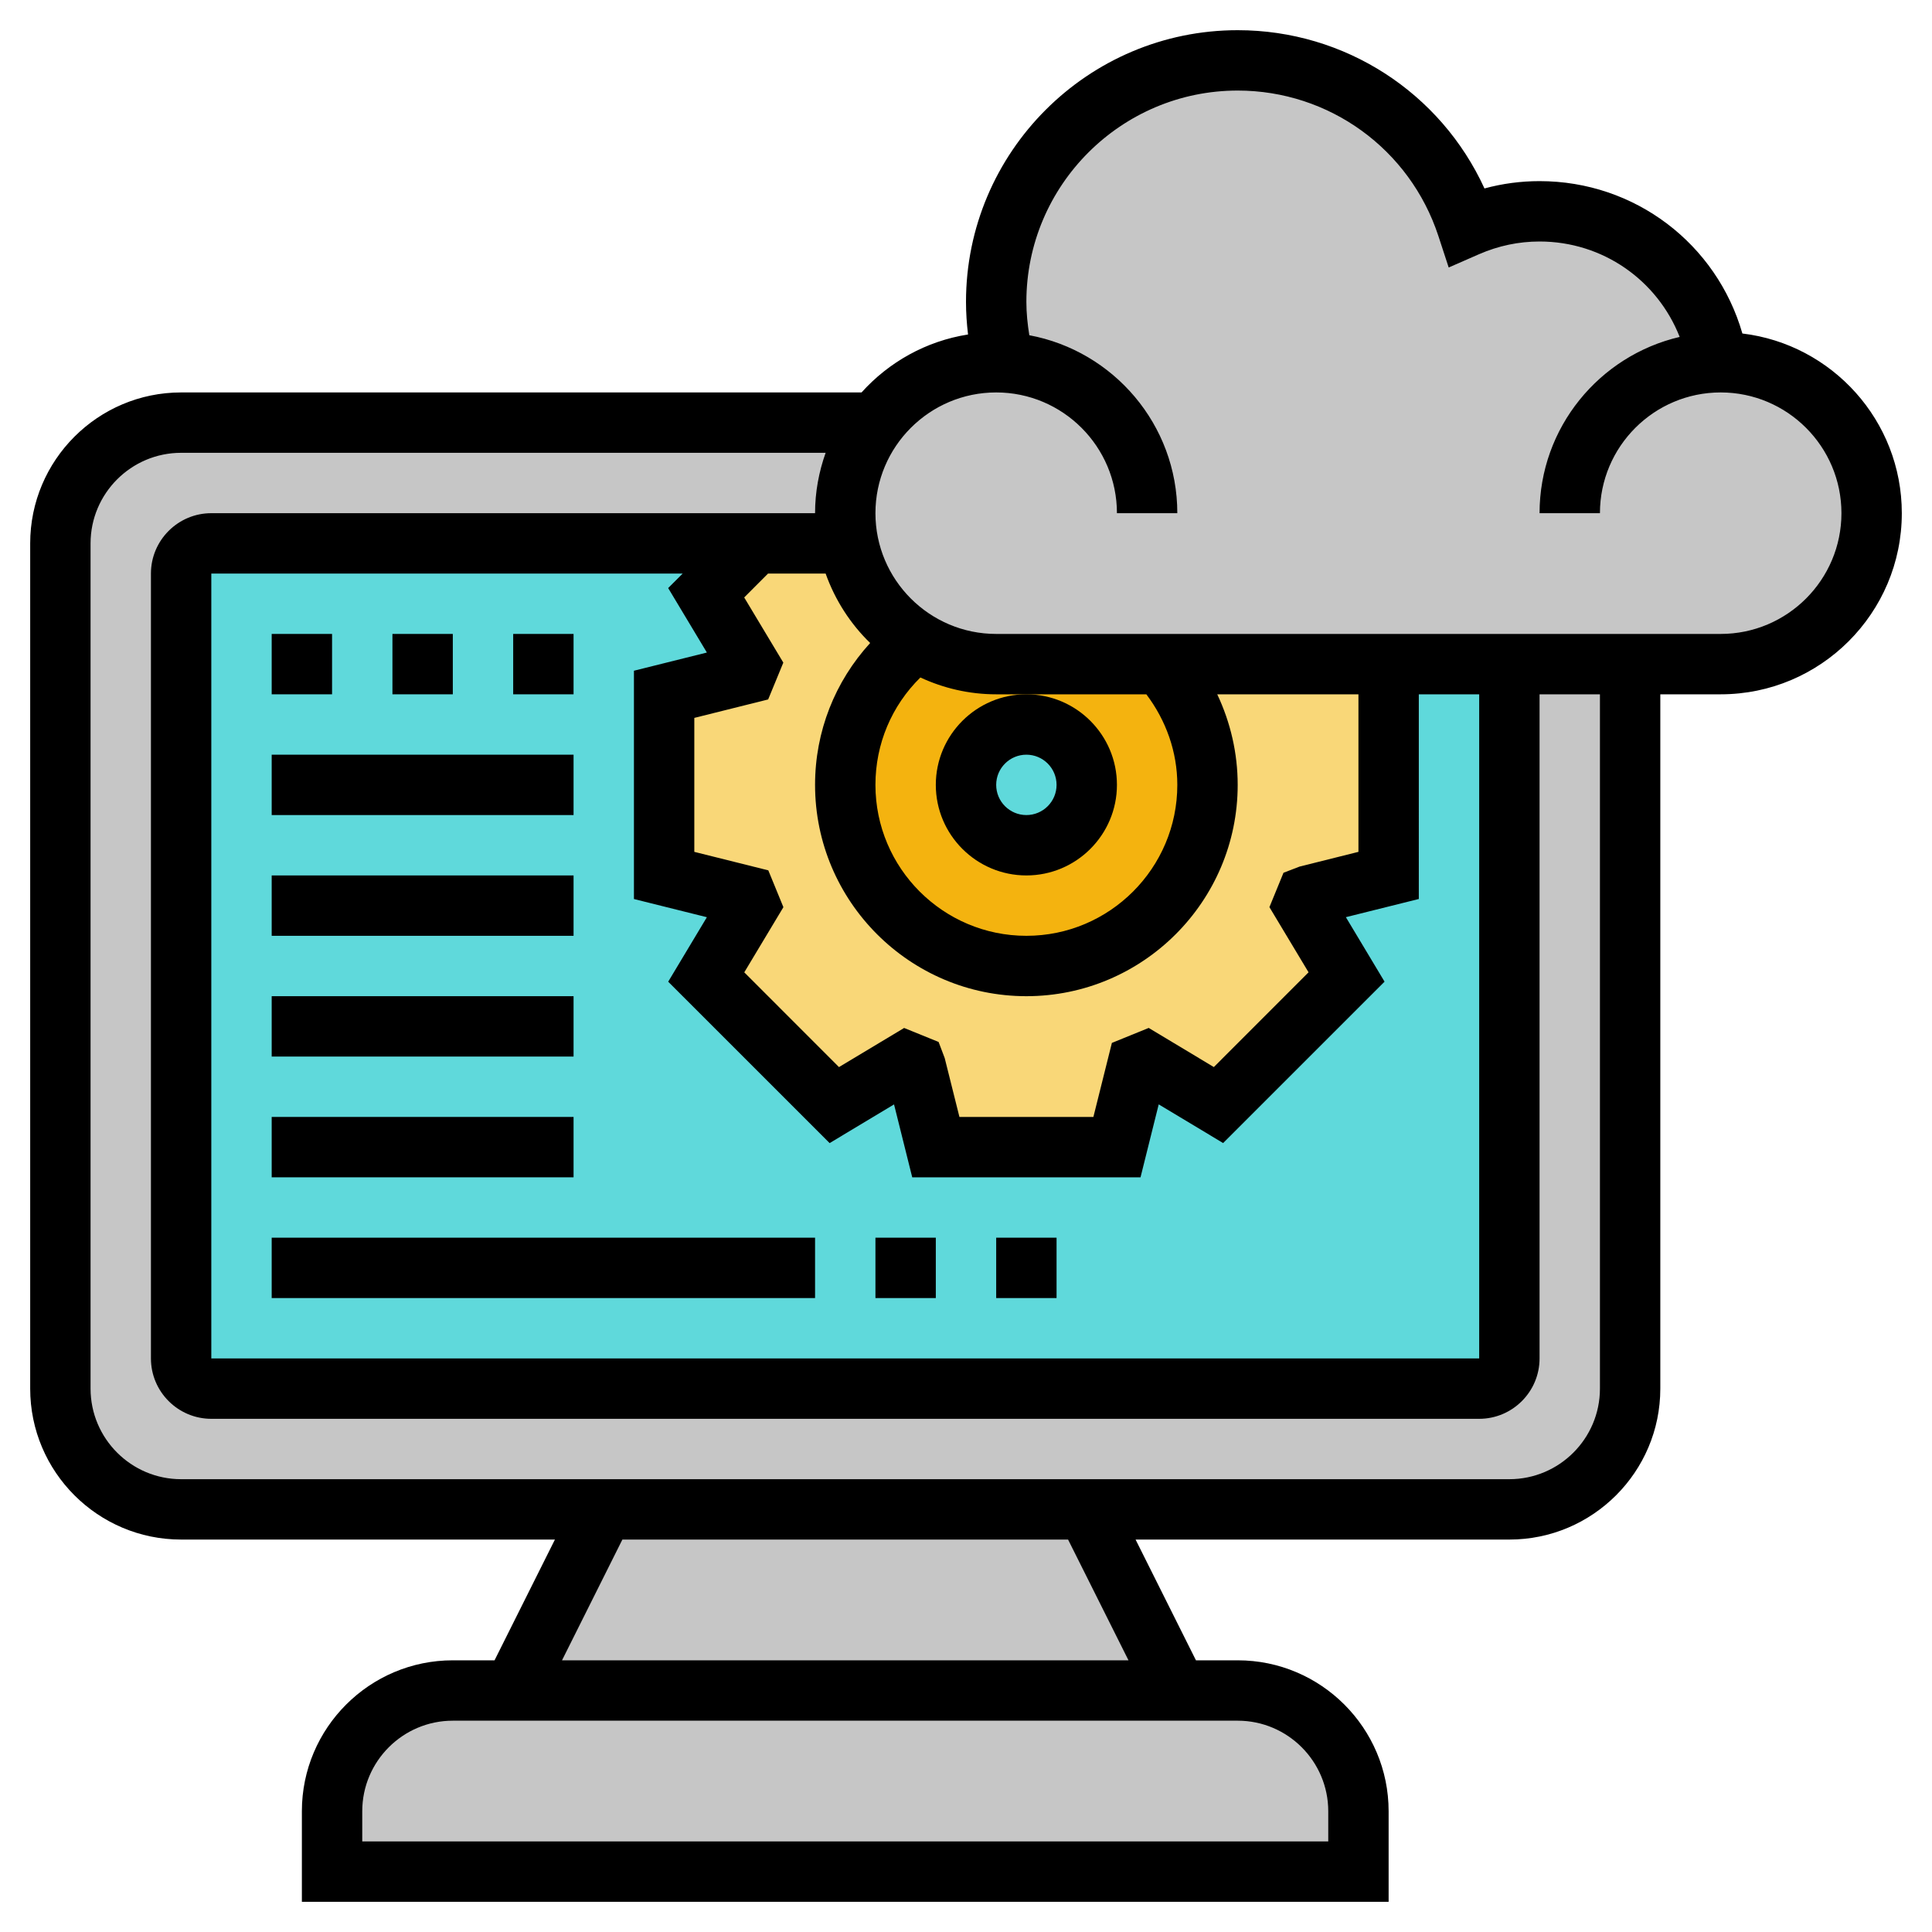 <?xml version="1.0" encoding="utf-8"?>
<!-- Generator: Adobe Illustrator 23.1.1, SVG Export Plug-In . SVG Version: 6.00 Build 0)  -->
<svg version="1.1" id="Layer_35" xmlns="http://www.w3.org/2000/svg" xmlns:xlink="http://www.w3.org/1999/xlink" x="0px" y="0px"
	 width="50px" height="50px" viewBox="0 0 512 512" style="enable-background:new 0 0 512 512;" xml:space="preserve">
<style type="text/css">
	.st0{fill:#C6C6C6;}
	.st1{fill:#5FD9DB;}
	.st2{fill:#F4B30F;}
	.st3{fill:#F9D778;}
</style>
<path class="st0" d="M360,480v16H88v-16c0-17.68,14.32-32,32-32h16h176h16C345.68,448,360,462.32,360,480z"/>
<path class="st0" d="M288,400l24,48H136l24-48H288z"/>
<path class="st0" d="M232,112H48c-17.68,0-32,14.32-32,32v224c0,17.68,14.32,32,32,32h112h128h112c17.68,0,32-14.32,32-32V112H232z"
	/>
<path class="st1" d="M56,144c-4.4,0-8,3.6-8,8v208c0,4.4,3.6,8,8,8h336c4.4,0,8-3.6,8-8V144H56z"/>
<path class="st2" d="M272,192c-8.8,0-16,7.2-16,16s7.2,16,16,16s16-7.2,16-16S280.8,192,272,192z M264,176h43.76
	c7.6,8.48,12.24,19.68,12.24,32c0,26.48-21.52,48-48,48s-48-21.52-48-48c0-15.52,7.36-29.36,18.8-38.08
	C248.96,173.76,256.24,176,264,176z"/>
<path class="st3" d="M368,184v48l-21.68,5.44c-0.32,0.8-0.56,1.6-0.96,2.4l11.52,19.04l-34,34l-19.04-11.52
	c-0.8,0.4-1.6,0.64-2.4,0.96L296,304h-48l-5.44-21.68c-0.8-0.32-1.6-0.56-2.4-0.96l-19.04,11.52l-34-34l11.52-19.04
	c-0.4-0.8-0.64-1.6-0.96-2.4L176,232v-48l21.68-5.44c0.32-0.8,0.56-1.6,0.96-2.4l-11.52-19.04L200.24,144h24.56
	c2.24,10.88,8.88,20.16,18,25.92C231.36,178.64,224,192.48,224,208c0,26.48,21.52,48,48,48s48-21.52,48-48
	c0-12.32-4.64-23.52-12.24-32H368V184z"/>
<path class="st0" d="M455.36,96H456c22.08,0,40,17.92,40,40s-17.92,40-40,40h-24h-32h-32h-60.24H264c-7.76,0-15.04-2.24-21.2-6.08
	c-9.12-5.76-15.76-15.04-18-25.92c-0.56-2.56-0.8-5.28-0.8-8c0-9.04,2.96-17.36,8-24c7.28-9.68,18.96-16,32-16c0.64,0,1.36,0,2,0.08
	c-1.28-5.12-2-10.56-2-16.08c0-35.36,28.64-64,64-64c28.4,0,52.4,18.48,60.8,44c5.84-2.56,12.4-4,19.2-4
	C431.84,56,451.52,73.28,455.36,96z"/>
<path d="M461.75,88.38C454.92,64.64,433.3,48,408,48c-4.97,0-9.85,0.65-14.6,1.94C381.78,24.55,356.42,8,328,8
	c-39.7,0-72,32.3-72,72c0,2.9,0.2,5.78,0.54,8.64c-11.14,1.75-21,7.33-28.22,15.36H48c-22.06,0-40,17.94-40,40v224
	c0,22.06,17.94,40,40,40h99.06l-16,32H120c-22.06,0-40,17.94-40,40v24h288v-24c0-22.06-17.94-40-40-40h-11.06l-16-32H400
	c22.06,0,40-17.94,40-40V184h16c26.47,0,48-21.53,48-48C504,111.48,485.51,91.23,461.75,88.38z M303.79,184
	c5.22,6.91,8.21,15.26,8.21,24c0,22.06-17.94,40-40,40s-40-17.94-40-40c0-10.86,4.3-20.98,11.91-28.46
	c6.12,2.84,12.91,4.46,20.09,4.46h8H303.79z M272,264c30.88,0,56-25.13,56-56c0-8.38-1.9-16.56-5.42-24H360v41.75l-15.59,3.9
	l-4.27,1.64l-3.73,9.11l10.37,17.27l-25.1,25.11l-17.26-10.37l-9.76,3.97l-4.9,19.62h-35.5l-3.9-15.59l-1.62-4.28l-9.14-3.71
	l-17.26,10.37l-25.1-25.11l10.37-17.27l-4-9.76L184,225.75v-35.5l19.57-4.89l4.02-9.76l-10.37-17.27l6.32-6.33h15.26
	c2.5,7.02,6.55,13.31,11.8,18.4c-9.33,10.22-14.6,23.44-14.6,37.6C216,238.87,241.12,264,272,264L272,264z M187.33,172.93
	L168,177.75v60.5l19.33,4.82l-10.25,17.09l42.78,42.77l17.07-10.25l4.82,19.32h60.5l4.82-19.33l17.07,10.25l42.78-42.77
	l-10.25-17.09l19.33-4.82V184h16v176H56V152h124.92l-3.85,3.84L187.33,172.93z M352,480v8H96v-8c0-13.23,10.77-24,24-24h208
	C341.23,456,352,466.77,352,480z M299.06,440H148.94l16-32h118.11L299.06,440z M424,368c0,13.23-10.77,24-24,24H48
	c-13.23,0-24-10.77-24-24V144c0-13.23,10.77-24,24-24h170.8c-1.78,5.02-2.8,10.38-2.8,16H56c-8.82,0-16,7.18-16,16v208
	c0,8.82,7.18,16,16,16h336c8.82,0,16-7.18,16-16V184h16V368z M456,168H264c-17.65,0-32-14.35-32-32s14.35-32,32-32s32,14.35,32,32
	h16c0-23.46-16.94-43.02-39.22-47.16C272.31,85.93,272,82.98,272,80c0-30.87,25.12-56,56-56c24.24,0,45.61,15.49,53.18,38.52
	l2.74,8.37l8.06-3.53C397.08,65.14,402.47,64,408,64c16.77,0,31.23,10.27,37.13,25.29C423.89,94.23,408,113.27,408,136h16
	c0-17.65,14.35-32,32-32s32,14.35,32,32S473.65,168,456,168L456,168z"/>
<path d="M248,208c0,13.23,10.77,24,24,24s24-10.77,24-24s-10.77-24-24-24S248,194.77,248,208z M272,200c4.41,0,8,3.58,8,8
	s-3.59,8-8,8s-8-3.58-8-8S267.59,200,272,200z"/>
<path d="M72,168h16v16H72V168z"/>
<path d="M104,168h16v16h-16V168z"/>
<path d="M136,168h16v16h-16V168z"/>
<path d="M72,200h80v16H72V200z"/>
<path d="M72,232h80v16H72V232z"/>
<path d="M72,264h80v16H72V264z"/>
<path d="M72,296h80v16H72V296z"/>
<path d="M72,328h144v16H72V328z"/>
<path d="M232,328h16v16h-16V328z"/>
<path d="M264,328h16v16h-16V328z"/>
</svg>
